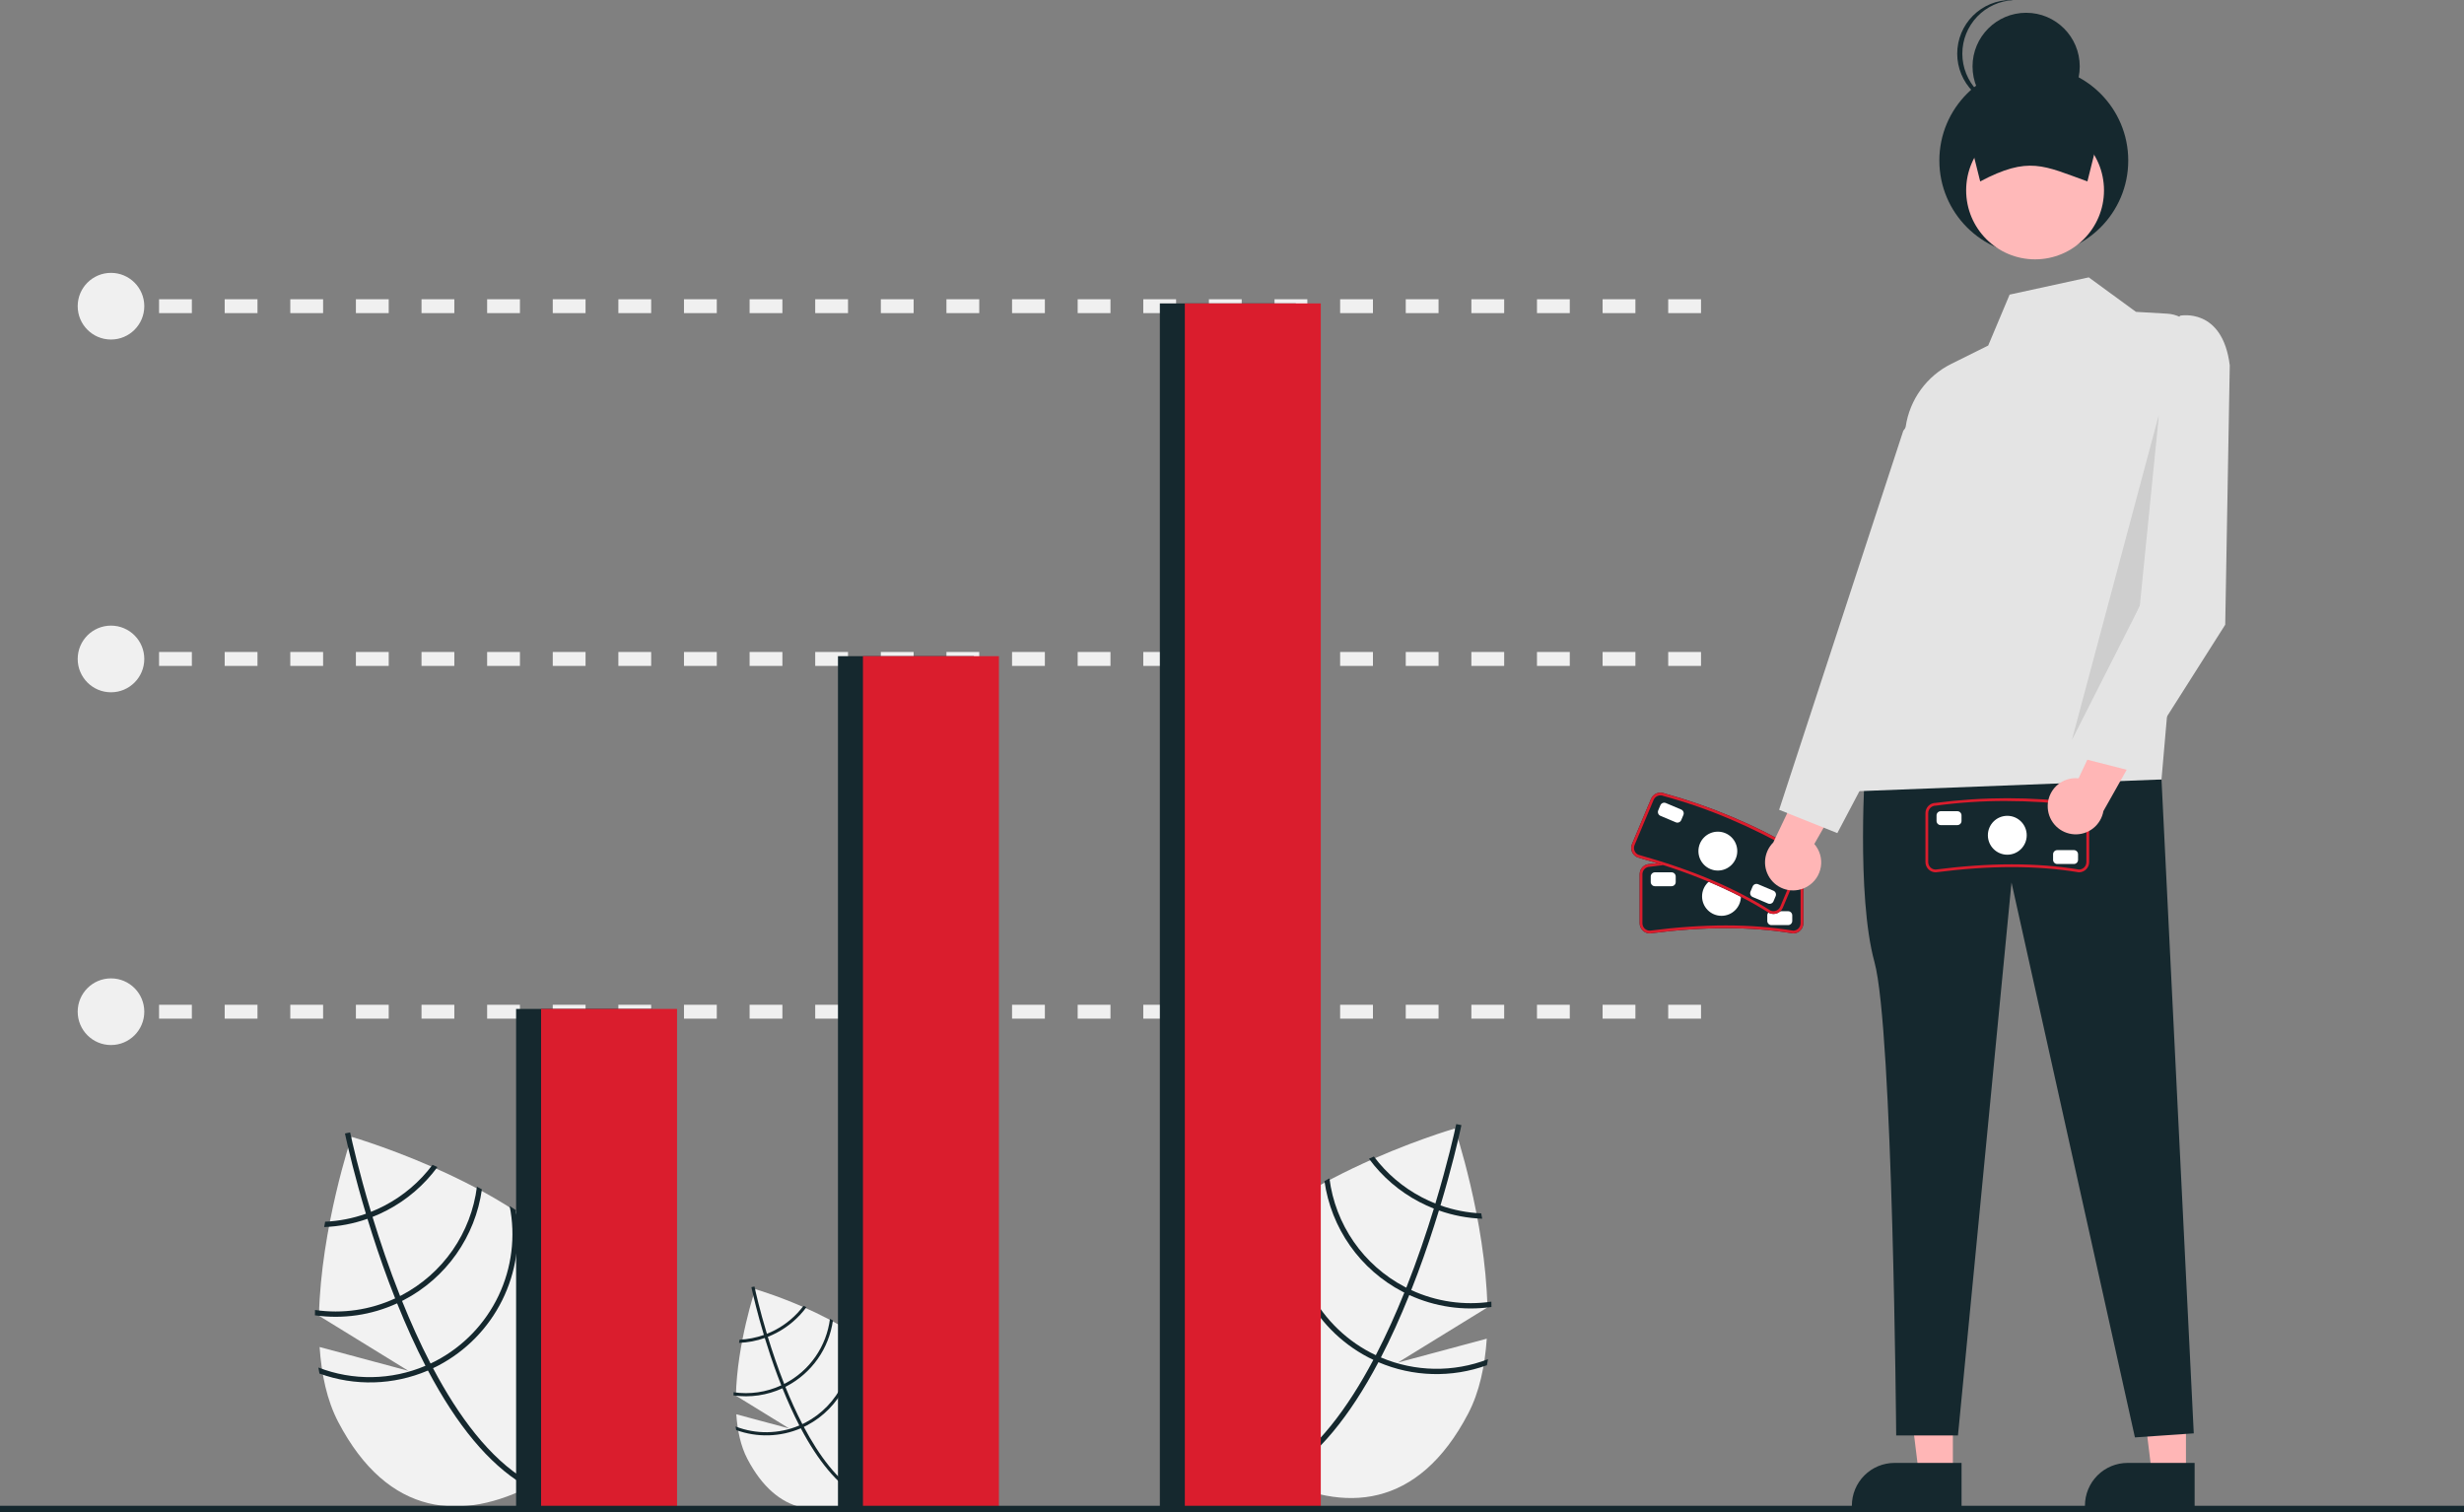 <svg width="691" height="424" viewBox="0 0 691 424" fill="none" xmlns="http://www.w3.org/2000/svg">
<rect x="0" y="0" width="691" height="424" fill="#808080" stroke="none"/>
<g clip-path="url(#clip0_3_144)">
<path d="M416.947 375.394L392.022 382.087L417.128 366.633C416.588 341.998 407.997 316.453 407.997 316.453C407.997 316.453 354.344 332.012 340.262 358.954C326.181 385.895 337.265 403.682 357.004 414.018C376.742 424.354 397.66 423.326 411.741 396.385C414.875 390.388 416.426 383.1 416.947 375.394Z" fill="#F2F2F2"/>
<path d="M387.257 380.66L386.563 381.988C378.416 397.383 369.521 408.065 359.985 413.874C359.847 413.961 359.707 414.038 359.569 414.125L359.18 413.477L358.813 412.85C369.261 406.657 378.03 394.761 385.14 381.335C385.373 380.904 385.61 380.467 385.833 380.023C388.793 374.313 391.458 368.365 393.828 362.472C394.015 362.017 394.199 361.553 394.384 361.088C397.471 353.293 400.045 345.647 402.108 338.915C402.256 338.44 402.397 337.961 402.535 337.489C405.98 326.08 407.891 317.51 408.301 315.605C408.355 315.374 408.381 315.245 408.388 315.216L409.104 315.365L409.114 315.362L409.838 315.514C409.831 315.544 409.746 315.977 409.566 316.77C408.908 319.742 407.04 327.765 403.961 338.027C403.82 338.489 403.678 338.967 403.53 339.442C401.862 344.907 399.868 350.947 397.539 357.164C396.957 358.726 396.365 360.258 395.764 361.761C395.586 362.229 395.402 362.693 395.214 363.148C392.654 369.519 390.002 375.357 387.257 380.66Z" fill="#15282E"/>
<path d="M403.961 338.027C403.49 337.855 403.012 337.681 402.535 337.489C401.238 336.972 399.968 336.388 398.731 335.74C393.455 332.986 388.863 329.082 385.294 324.316C384.836 324.52 384.378 324.724 383.91 324.931C387.637 329.997 392.471 334.144 398.044 337.055C399.365 337.746 400.721 338.367 402.108 338.915C402.578 339.103 403.056 339.278 403.53 339.442C407.435 340.823 411.527 341.602 415.666 341.753C415.572 341.243 415.482 340.744 415.395 340.254C411.495 340.079 407.642 339.329 403.961 338.027Z" fill="#15282E"/>
<path d="M395.764 361.761C395.297 361.55 394.837 361.325 394.383 361.088C394.242 361.022 394.098 360.947 393.96 360.875C388.246 357.883 383.34 353.552 379.66 348.253C375.98 342.953 373.635 336.841 372.825 330.438C372.359 330.689 371.894 330.939 371.431 331.199C372.351 337.73 374.812 343.948 378.61 349.337C382.408 354.726 387.434 359.132 393.272 362.189C393.456 362.286 393.64 362.382 393.828 362.472C394.291 362.706 394.751 362.93 395.214 363.148C402.415 366.46 410.416 367.627 418.262 366.508C418.254 366.01 418.247 365.512 418.233 365.011C410.587 366.139 402.778 365.009 395.764 361.761Z" fill="#15282E"/>
<path d="M387.257 380.66C386.777 380.459 386.304 380.244 385.833 380.023C385.331 379.785 384.831 379.54 384.339 379.282C376.666 375.253 370.504 368.845 366.774 361.017C363.045 353.189 361.949 344.362 363.651 335.859C363.077 336.236 362.506 336.607 361.946 336.992C360.526 345.622 361.859 354.479 365.755 362.307C369.652 370.135 375.914 376.535 383.651 380.597C384.144 380.855 384.64 381.107 385.14 381.335C385.613 381.566 386.086 381.78 386.563 381.988C396.23 386.124 407.105 386.428 416.988 382.84C417.104 382.281 417.197 381.718 417.294 381.149C407.599 384.902 396.825 384.727 387.257 380.66Z" fill="#15282E"/>
<path d="M89.63 377.731L114.555 384.423L89.45 368.97C89.99 344.335 98.58 318.79 98.58 318.79C98.58 318.79 152.234 334.349 166.315 361.29C180.397 388.232 169.312 406.018 149.574 416.355C129.836 426.691 108.918 425.663 94.837 398.721C91.702 392.725 90.152 385.437 89.63 377.731Z" fill="#F2F2F2"/>
<path d="M119.32 382.997L120.014 384.325C128.161 399.72 137.057 410.402 146.593 416.21C146.731 416.297 146.871 416.375 147.009 416.462L147.398 415.814L147.765 415.187C137.316 408.993 128.547 397.098 121.438 383.672C121.205 383.241 120.968 382.804 120.744 382.36C117.785 376.65 115.119 370.702 112.75 364.808C112.563 364.354 112.379 363.889 112.194 363.425C109.107 355.629 106.533 347.984 104.47 341.252C104.322 340.777 104.181 340.298 104.043 339.826C100.598 328.417 98.686 319.846 98.277 317.942C98.223 317.711 98.197 317.582 98.19 317.552L97.473 317.701L97.463 317.698L96.74 317.851C96.747 317.881 96.831 318.314 97.012 319.107C97.67 322.079 99.538 330.102 102.617 340.363C102.758 340.825 102.9 341.304 103.048 341.779C104.716 347.244 106.71 353.284 109.039 359.5C109.621 361.063 110.213 362.595 110.814 364.097C110.992 364.565 111.176 365.03 111.363 365.484C113.924 371.856 116.576 377.693 119.32 382.997Z" fill="#15282E"/>
<path d="M91.183 342.591C91.096 343.081 91.005 343.58 90.912 344.09C95.051 343.939 99.142 343.16 103.048 341.779C103.522 341.614 103.999 341.44 104.47 341.252C105.857 340.704 107.213 340.083 108.534 339.392C114.107 336.481 118.941 332.334 122.668 327.268C122.2 327.06 121.742 326.856 121.284 326.652C117.715 331.419 113.123 335.323 107.847 338.077C106.609 338.725 105.34 339.308 104.043 339.826C103.566 340.017 103.088 340.192 102.617 340.363C98.936 341.665 95.083 342.416 91.183 342.591Z" fill="#15282E"/>
<path d="M88.345 367.348C88.331 367.849 88.323 368.347 88.316 368.845C96.161 369.964 104.163 368.797 111.363 365.484C111.827 365.267 112.287 365.043 112.75 364.808C112.937 364.719 113.121 364.622 113.305 364.526C119.143 361.469 124.17 357.063 127.968 351.674C131.766 346.284 134.227 340.067 135.146 333.536C134.684 333.276 134.218 333.025 133.753 332.775C132.943 339.178 130.597 345.29 126.917 350.59C123.237 355.889 118.331 360.219 112.618 363.211C112.48 363.284 112.336 363.359 112.194 363.425C111.741 363.662 111.281 363.886 110.814 364.097C103.8 367.346 95.991 368.476 88.345 367.348Z" fill="#15282E"/>
<path d="M89.284 383.486C89.381 384.055 89.474 384.618 89.59 385.176C99.472 388.765 110.348 388.461 120.014 384.325C120.491 384.117 120.965 383.903 121.438 383.672C121.938 383.443 122.434 383.192 122.926 382.934C130.664 378.872 136.926 372.472 140.822 364.644C144.719 356.816 146.052 347.958 144.632 339.329C144.071 338.944 143.501 338.573 142.927 338.195C144.629 346.699 143.533 355.526 139.803 363.354C136.074 371.182 129.912 377.59 122.239 381.619C121.747 381.877 121.247 382.122 120.744 382.36C120.274 382.581 119.801 382.796 119.32 382.997C109.753 387.063 98.979 387.239 89.284 383.486Z" fill="#15282E"/>
<path d="M206.488 396.596L221.326 400.58L206.38 391.38C206.702 376.715 211.816 361.507 211.816 361.507C211.816 361.507 243.757 370.769 252.14 386.808C260.523 402.847 253.925 413.436 242.174 419.59C230.423 425.743 217.97 425.131 209.587 409.092C207.721 405.522 206.798 401.183 206.488 396.596Z" fill="#F2F2F2"/>
<path d="M224.163 399.731L224.576 400.522C229.426 409.687 234.722 416.046 240.399 419.504C240.481 419.556 240.565 419.601 240.647 419.653L240.878 419.268L241.096 418.894C234.876 415.207 229.656 408.126 225.424 400.133C225.285 399.876 225.144 399.616 225.011 399.352C223.249 395.952 221.662 392.411 220.251 388.903C220.14 388.632 220.03 388.356 219.921 388.079C218.083 383.438 216.55 378.887 215.322 374.879C215.234 374.596 215.15 374.311 215.068 374.03C213.017 367.238 211.879 362.136 211.635 361.002C211.603 360.864 211.588 360.788 211.583 360.77L211.157 360.859L211.151 360.857L210.72 360.948C210.724 360.966 210.775 361.223 210.882 361.696C211.274 363.465 212.386 368.241 214.219 374.35C214.303 374.625 214.387 374.91 214.475 375.193C215.469 378.446 216.656 382.042 218.042 385.743C218.389 386.673 218.741 387.585 219.099 388.479C219.205 388.758 219.314 389.035 219.426 389.305C220.95 393.098 222.529 396.573 224.163 399.731Z" fill="#15282E"/>
<path d="M207.412 375.676C207.36 375.968 207.306 376.265 207.251 376.568C209.715 376.479 212.151 376.015 214.475 375.193C214.758 375.095 215.042 374.991 215.322 374.879C216.148 374.553 216.955 374.183 217.742 373.772C221.059 372.039 223.937 369.57 226.156 366.554C225.877 366.43 225.605 366.309 225.332 366.188C223.207 369.025 220.474 371.349 217.332 372.989C216.596 373.374 215.84 373.722 215.068 374.03C214.784 374.144 214.499 374.248 214.219 374.35C212.028 375.125 209.734 375.572 207.412 375.676Z" fill="#15282E"/>
<path d="M205.722 390.415C205.714 390.713 205.71 391.009 205.705 391.306C210.376 391.972 215.139 391.277 219.426 389.305C219.702 389.176 219.976 389.042 220.252 388.903C220.363 388.849 220.473 388.792 220.582 388.735C224.058 386.915 227.05 384.292 229.311 381.083C231.572 377.875 233.037 374.174 233.585 370.286C233.309 370.131 233.032 369.982 232.755 369.833C232.273 373.644 230.877 377.283 228.686 380.438C226.495 383.593 223.574 386.171 220.173 387.952C220.091 387.995 220.005 388.04 219.921 388.079C219.651 388.22 219.377 388.354 219.099 388.479C214.923 390.414 210.274 391.086 205.722 390.415Z" fill="#15282E"/>
<path d="M206.282 400.022C206.339 400.361 206.395 400.696 206.464 401.028C212.347 403.165 218.821 402.984 224.576 400.522C224.86 400.398 225.142 400.27 225.424 400.133C225.721 399.997 226.017 399.847 226.31 399.693C230.916 397.275 234.644 393.465 236.964 388.805C239.283 384.145 240.077 378.872 239.232 373.734C238.898 373.505 238.558 373.284 238.217 373.059C239.23 378.122 238.577 383.377 236.357 388.037C234.137 392.697 230.468 396.512 225.901 398.911C225.607 399.064 225.31 399.21 225.011 399.352C224.731 399.483 224.449 399.611 224.163 399.731C218.467 402.152 212.053 402.256 206.282 400.022Z" fill="#15282E"/>
<path d="M502.871 261.755L502.807 261.749C491.005 259.799 477.895 259.8 462.726 261.752H462.72C462.342 261.756 461.966 261.686 461.615 261.544C461.264 261.403 460.944 261.193 460.675 260.927C460.405 260.662 460.19 260.345 460.043 259.996C459.896 259.647 459.82 259.272 459.818 258.894V245.143C459.819 244.385 460.12 243.658 460.656 243.121C461.192 242.585 461.919 242.283 462.677 242.282C476.034 240.539 489.561 240.54 502.919 242.285H502.924C503.673 242.296 504.388 242.603 504.913 243.138C505.438 243.673 505.731 244.393 505.729 245.143V258.894C505.728 259.652 505.427 260.379 504.891 260.916C504.355 261.452 503.629 261.754 502.871 261.755Z" fill="#15282E"/>
<path d="M502.871 261.755L502.807 261.749C491.005 259.799 477.895 259.8 462.726 261.752H462.72C462.342 261.756 461.966 261.686 461.615 261.544C461.264 261.403 460.944 261.193 460.675 260.927C460.405 260.662 460.19 260.345 460.043 259.996C459.896 259.647 459.82 259.272 459.818 258.894V245.143C459.819 244.385 460.12 243.658 460.656 243.121C461.192 242.585 461.919 242.283 462.677 242.282C476.034 240.539 489.561 240.54 502.919 242.285H502.924C503.673 242.296 504.388 242.603 504.913 243.138C505.438 243.673 505.731 244.393 505.729 245.143V258.894C505.728 259.652 505.427 260.379 504.891 260.916C504.355 261.452 503.629 261.754 502.871 261.755ZM482.263 241.756C475.73 241.745 469.204 242.179 462.73 243.057C462.452 243.053 462.177 243.104 461.919 243.206C461.662 243.309 461.427 243.462 461.229 243.656C461.03 243.849 460.872 244.081 460.764 244.336C460.655 244.592 460.598 244.866 460.596 245.143V258.894C460.597 259.446 460.816 259.975 461.206 260.365C461.596 260.756 462.125 260.975 462.677 260.976C477.858 259.019 491.032 259.018 502.901 260.976C503.447 260.967 503.968 260.744 504.352 260.354C504.735 259.965 504.95 259.44 504.951 258.894V245.143C504.95 244.591 504.731 244.062 504.341 243.672C503.951 243.281 503.422 243.062 502.871 243.061C496.035 242.203 489.153 241.767 482.263 241.756Z" fill="#DA1D2D"/>
<path d="M482.773 256.814C485.782 256.814 488.221 254.373 488.221 251.362C488.221 248.351 485.782 245.91 482.773 245.91C479.765 245.91 477.326 248.351 477.326 251.362C477.326 254.373 479.765 256.814 482.773 256.814Z" fill="white"/>
<path d="M468.767 248.513H464.098C463.788 248.513 463.492 248.39 463.273 248.171C463.054 247.952 462.931 247.655 462.931 247.345V245.787C462.931 245.478 463.054 245.181 463.273 244.962C463.492 244.742 463.788 244.619 464.098 244.619H468.767C469.076 244.619 469.373 244.742 469.592 244.962C469.811 245.181 469.934 245.478 469.934 245.787V247.345C469.934 247.655 469.811 247.952 469.592 248.171C469.373 248.39 469.076 248.513 468.767 248.513Z" fill="white"/>
<path d="M501.449 259.418H496.78C496.471 259.418 496.174 259.295 495.955 259.075C495.736 258.856 495.613 258.559 495.613 258.25V256.692C495.613 256.382 495.736 256.085 495.955 255.866C496.174 255.647 496.471 255.524 496.78 255.524H501.449C501.759 255.524 502.055 255.647 502.274 255.866C502.493 256.085 502.616 256.382 502.616 256.692V258.25C502.616 258.559 502.493 258.856 502.274 259.075C502.055 259.295 501.759 259.418 501.449 259.418Z" fill="white"/>
<path d="M496.228 256.068L496.171 256.038C486.056 249.647 473.977 244.544 459.244 240.438L459.239 240.436C458.888 240.293 458.57 240.082 458.301 239.815C458.033 239.548 457.82 239.23 457.674 238.88C457.529 238.53 457.454 238.155 457.455 237.777C457.455 237.398 457.53 237.023 457.676 236.673L463.018 224.005C463.313 223.307 463.873 222.754 464.576 222.469C465.278 222.183 466.064 222.188 466.763 222.482C479.746 226.075 492.208 231.342 503.836 238.15L503.841 238.152C504.527 238.453 505.066 239.014 505.342 239.711C505.618 240.408 505.608 241.187 505.315 241.877L499.973 254.545C499.677 255.243 499.117 255.796 498.415 256.081C497.713 256.367 496.926 256.362 496.228 256.068Z" fill="#15282E"/>
<path d="M496.228 256.068L496.171 256.038C486.056 249.647 473.977 244.544 459.244 240.438L459.239 240.436C458.888 240.293 458.57 240.082 458.301 239.815C458.033 239.548 457.82 239.23 457.674 238.88C457.529 238.53 457.454 238.155 457.455 237.777C457.455 237.398 457.53 237.023 457.676 236.673L463.018 224.005C463.313 223.307 463.873 222.754 464.576 222.469C465.278 222.183 466.064 222.188 466.763 222.482C479.746 226.075 492.208 231.342 503.836 238.15L503.841 238.152C504.527 238.453 505.066 239.014 505.342 239.711C505.618 240.408 505.608 241.187 505.315 241.877L499.973 254.545C499.677 255.243 499.117 255.796 498.415 256.081C497.713 256.367 496.926 256.362 496.228 256.068ZM485.012 229.622C478.998 227.068 472.816 224.928 466.51 223.217C466.257 223.105 465.983 223.044 465.706 223.038C465.429 223.033 465.153 223.082 464.895 223.184C464.637 223.285 464.402 223.437 464.203 223.63C464.003 223.823 463.844 224.053 463.735 224.308L458.392 236.976C458.179 237.485 458.175 238.058 458.383 238.569C458.59 239.081 458.992 239.489 459.5 239.704C474.247 243.811 486.384 248.938 496.559 255.362C497.065 255.566 497.632 255.564 498.136 255.354C498.641 255.145 499.043 254.745 499.256 254.242L504.598 241.574C504.812 241.065 504.815 240.492 504.608 239.98C504.4 239.469 503.998 239.061 503.49 238.846C497.526 235.394 491.355 232.314 485.012 229.622Z" fill="#DA1D2D"/>
<path d="M481.75 244.123C484.758 244.123 487.197 241.681 487.197 238.67C487.197 235.659 484.758 233.218 481.75 233.218C478.742 233.218 476.303 235.659 476.303 238.67C476.303 241.681 478.742 244.123 481.75 244.123Z" fill="white"/>
<path d="M469.953 230.593L465.651 228.776C465.366 228.655 465.141 228.426 465.024 228.139C464.908 227.852 464.91 227.531 465.03 227.245L465.635 225.81C465.756 225.525 465.985 225.299 466.271 225.183C466.558 225.066 466.879 225.068 467.164 225.188L471.466 227.006C471.751 227.126 471.976 227.355 472.093 227.642C472.209 227.929 472.207 228.251 472.087 228.536L471.482 229.971C471.361 230.257 471.133 230.482 470.846 230.599C470.559 230.716 470.238 230.714 469.953 230.593Z" fill="white"/>
<path d="M495.826 253.362L491.524 251.544C491.239 251.423 491.014 251.194 490.897 250.908C490.781 250.621 490.783 250.299 490.903 250.014L491.508 248.578C491.629 248.293 491.858 248.067 492.144 247.951C492.431 247.834 492.752 247.836 493.038 247.956L497.339 249.774C497.624 249.895 497.849 250.124 497.966 250.41C498.082 250.697 498.08 251.019 497.96 251.304L497.355 252.74C497.234 253.025 497.006 253.251 496.719 253.367C496.432 253.484 496.111 253.482 495.826 253.362Z" fill="white"/>
<path d="M506.947 248.54C507.927 247.95 508.766 247.151 509.405 246.201C510.043 245.251 510.466 244.173 510.643 243.041C510.82 241.91 510.747 240.754 510.429 239.654C510.111 238.554 509.556 237.537 508.803 236.675L522.584 212.499L508.164 213.431L497.288 236.246C495.925 237.608 495.109 239.423 494.993 241.348C494.878 243.272 495.472 245.172 496.662 246.687C497.853 248.203 499.557 249.228 501.453 249.57C503.348 249.911 505.303 249.545 506.947 248.54Z" fill="#FFB6B6"/>
<path d="M613.026 413.35H603.486L598.948 376.517L613.028 376.518L613.026 413.35Z" fill="#FFB6B6"/>
<path d="M615.459 422.607L584.698 422.605V422.216C584.698 419.038 585.96 415.989 588.205 413.742C590.45 411.495 593.495 410.232 596.671 410.232H596.672L615.459 410.233L615.459 422.607Z" fill="#15282E"/>
<path d="M547.661 413.35H538.121L533.583 376.517L547.663 376.518L547.661 413.35Z" fill="#FFB6B6"/>
<path d="M550.094 422.607L519.333 422.605V422.216C519.333 419.038 520.595 415.989 522.84 413.742C525.085 411.495 528.131 410.232 531.306 410.232H531.307L550.095 410.233L550.094 422.607Z" fill="#15282E"/>
<path d="M523.13 213.538C523.13 213.538 520.506 250.941 525.674 269.779C530.842 288.617 531.765 402.536 531.765 402.536H549.088L564.102 247.468L598.716 403.082L615.216 401.947L606.167 218.576L523.13 213.538Z" fill="#15282E"/>
<path d="M599.009 87.451L585.766 77.778L563.575 82.615L557.568 96.901L547.217 102.038C543.814 103.727 540.871 106.218 538.642 109.297C536.413 112.376 534.964 115.95 534.419 119.713L519.632 221.924L606.167 218.576L616.643 98.203C616.753 96.945 616.609 95.678 616.221 94.478C615.833 93.277 615.208 92.166 614.383 91.211C613.558 90.257 612.55 89.477 611.419 88.919C610.288 88.361 609.057 88.036 607.798 87.963L599.009 87.451Z" fill="#E4E4E4"/>
<path d="M541.742 110.022L533.749 120.807L498.938 227.084L515.256 233.623L541.384 184.1L541.742 110.022Z" fill="#E4E4E4"/>
<path d="M570.356 71.528C584.983 71.528 596.842 59.659 596.842 45.017C596.842 30.375 584.983 18.505 570.356 18.505C555.728 18.505 543.869 30.375 543.869 45.017C543.869 59.659 555.728 71.528 570.356 71.528Z" fill="#15282E"/>
<path d="M570.713 72.728C581.388 72.728 590.041 64.066 590.041 53.382C590.041 42.697 581.388 34.035 570.713 34.035C560.039 34.035 551.386 42.697 551.386 53.382C551.386 64.066 560.039 72.728 570.713 72.728Z" fill="#FFB9B9"/>
<path d="M585.388 50.874C573.081 46.43 568.917 43.701 555.323 50.874L550.312 30.811H590.399L585.388 50.874Z" fill="#15282E"/>
<path d="M568.208 33.677C576.51 33.677 583.241 26.94 583.241 18.63C583.241 10.319 576.51 3.583 568.208 3.583C559.906 3.583 553.175 10.319 553.175 18.63C553.175 26.94 559.906 33.677 568.208 33.677Z" fill="#15282E"/>
<path d="M550.312 15.047C550.314 11.183 551.802 7.468 554.468 4.673C557.134 1.877 560.773 0.217 564.629 0.036C564.39 0.025 564.155 0 563.913 0C559.926 0 556.103 1.585 553.283 4.407C550.464 7.229 548.88 11.056 548.88 15.047C548.88 19.038 550.464 22.865 553.283 25.687C556.103 28.509 559.926 30.094 563.913 30.094C564.155 30.094 564.39 30.069 564.629 30.058C560.773 29.877 557.134 28.217 554.468 25.422C551.802 22.627 550.314 18.911 550.312 15.047Z" fill="#15282E"/>
<path opacity="0.1" d="M605.471 116.143L600.078 169.953L581.034 207.523L605.471 116.143Z" fill="black"/>
<path d="M35.406 281.757H30.737V285.651H35.406V281.757Z" fill="#F0F0F0"/>
<path d="M477.031 285.651H467.83V281.757H477.031V285.651ZM458.63 285.651H449.429V281.757H458.63V285.651ZM440.229 285.651H431.028V281.757H440.229V285.651ZM421.828 285.651H412.627V281.757H421.828V285.651ZM403.427 285.651H394.227V281.757H403.427V285.651ZM385.025 285.651H375.825V281.757H385.026L385.025 285.651ZM366.625 285.651H357.425V281.757H366.625V285.651ZM348.224 285.651H339.023V281.757H348.224V285.651ZM329.823 285.651H320.622V281.757H329.823V285.651ZM311.422 285.651H302.221V281.757H311.422L311.422 285.651ZM293.021 285.651H283.82V281.757H293.021L293.021 285.651ZM274.62 285.651H265.419V281.757H274.62L274.62 285.651ZM256.219 285.651H247.018V281.757H256.219L256.219 285.651ZM237.817 285.651H228.617V281.757H237.817L237.817 285.651ZM219.416 285.651H210.216V281.757H219.416L219.416 285.651ZM201.015 285.651H191.815V281.757H201.015L201.015 285.651ZM182.614 285.651H173.414V281.757H182.614L182.614 285.651ZM164.213 285.651H155.013V281.757H164.213L164.213 285.651ZM145.812 285.651H136.612V281.757H145.812L145.812 285.651ZM127.411 285.651H118.211V281.757H127.411L127.411 285.651ZM109.01 285.651H99.81V281.757H109.01L109.01 285.651ZM90.609 285.651H81.409V281.757H90.609L90.609 285.651ZM72.208 285.651H63.008V281.757H72.208L72.208 285.651ZM53.807 285.651H44.607V281.757H53.807L53.807 285.651Z" fill="#F0F0F0"/>
<path d="M35.406 182.837H30.737V186.731H35.406V182.837Z" fill="#F0F0F0"/>
<path d="M477.031 186.731H467.83V182.837H477.031V186.731ZM458.63 186.731H449.429V182.837H458.63V186.731ZM440.229 186.731H431.028V182.837H440.229V186.731ZM421.828 186.731H412.627V182.837H421.828V186.731ZM403.427 186.731H394.227V182.837H403.427V186.731ZM385.025 186.731H375.825V182.837H385.026L385.025 186.731ZM366.625 186.731H357.425V182.837H366.625V186.731ZM348.224 186.731H339.023V182.837H348.224V186.731ZM329.823 186.731H320.622V182.837H329.823V186.731ZM311.422 186.731H302.221V182.837H311.422L311.422 186.731ZM293.021 186.731H283.82V182.837H293.021L293.021 186.731ZM274.62 186.731H265.419V182.837H274.62L274.62 186.731ZM256.219 186.731H247.018V182.837H256.219L256.219 186.731ZM237.817 186.731H228.617V182.837H237.817L237.817 186.731ZM219.416 186.731H210.216V182.837H219.416L219.416 186.731ZM201.015 186.731H191.815V182.837H201.015L201.015 186.731ZM182.614 186.731H173.414V182.837H182.614L182.614 186.731ZM164.213 186.731H155.013V182.837H164.213L164.213 186.731ZM145.812 186.731H136.612V182.837H145.812L145.812 186.731ZM127.411 186.731H118.211V182.837H127.411L127.411 186.731ZM109.01 186.731H99.81V182.837H109.01L109.01 186.731ZM90.609 186.731H81.409V182.837H90.609L90.609 186.731ZM72.208 186.731H63.008V182.837H72.208L72.208 186.731ZM53.807 186.731H44.607V182.837H53.807L53.807 186.731Z" fill="#F0F0F0"/>
<path d="M35.406 83.916H30.737V87.811H35.406V83.916Z" fill="#F0F0F0"/>
<path d="M477.031 87.811H467.83V83.916H477.031V87.811ZM458.63 87.811H449.429V83.916H458.63V87.811ZM440.229 87.811H431.028V83.916H440.229V87.811ZM421.828 87.811H412.627V83.916H421.828V87.811ZM403.427 87.811H394.227V83.916H403.427V87.811ZM385.025 87.811H375.825V83.916H385.026L385.025 87.811ZM366.625 87.811H357.425V83.916H366.625V87.811ZM348.224 87.811H339.023V83.916H348.224V87.811ZM329.823 87.811H320.622V83.916H329.823V87.811ZM311.422 87.811H302.221V83.916H311.422L311.422 87.811ZM293.021 87.811H283.82V83.916H293.021L293.021 87.811ZM274.62 87.811H265.419V83.916H274.62L274.62 87.811ZM256.219 87.811H247.018V83.916H256.219L256.219 87.811ZM237.817 87.811H228.617V83.916H237.817L237.817 87.811ZM219.416 87.811H210.216V83.916H219.416L219.416 87.811ZM201.015 87.811H191.815V83.916H201.015L201.015 87.811ZM182.614 87.811H173.414V83.916H182.614L182.614 87.811ZM164.213 87.811H155.013V83.916H164.213L164.213 87.811ZM145.812 87.811H136.612V83.916H145.812L145.812 87.811ZM127.411 87.811H118.211V83.916H127.411L127.411 87.811ZM109.01 87.811H99.81V83.916H109.01L109.01 87.811ZM90.609 87.811H81.409V83.916H90.609L90.609 87.811ZM72.208 87.811H63.008V83.916H72.208L72.208 87.811ZM53.807 87.811H44.607V83.916H53.807L53.807 87.811Z" fill="#F0F0F0"/>
<path d="M182.866 282.925H144.736V423.127H182.866V282.925Z" fill="#15282E"/>
<path d="M189.869 282.925H151.74V423.127H189.869V282.925Z" fill="#DA1D2D"/>
<path d="M273.132 184.005H235.002V423.127H273.132V184.005Z" fill="#15282E"/>
<path d="M280.135 184.005H242.006V423.127H280.135V184.005Z" fill="#DA1D2D"/>
<path d="M363.398 85.085H325.268V423.127H363.398V85.085Z" fill="#15282E"/>
<path d="M370.401 85.085H332.271V423.127H370.401V85.085Z" fill="#DA1D2D"/>
<path d="M31.126 95.21C36.283 95.21 40.464 91.025 40.464 85.863C40.464 80.701 36.283 76.517 31.126 76.517C25.969 76.517 21.788 80.701 21.788 85.863C21.788 91.025 25.969 95.21 31.126 95.21Z" fill="#F0F0F0"/>
<path d="M31.126 194.131C36.283 194.131 40.464 189.946 40.464 184.784C40.464 179.622 36.283 175.437 31.126 175.437C25.969 175.437 21.788 179.622 21.788 184.784C21.788 189.946 25.969 194.131 31.126 194.131Z" fill="#F0F0F0"/>
<path d="M31.126 293.051C36.283 293.051 40.464 288.866 40.464 283.704C40.464 278.542 36.283 274.357 31.126 274.357C25.969 274.357 21.788 278.542 21.788 283.704C21.788 288.866 25.969 293.051 31.126 293.051Z" fill="#F0F0F0"/>
<path d="M691 422.255H0V424H691V422.255Z" fill="#15282E"/>
<path d="M583.02 244.619L582.957 244.614C571.155 242.663 558.044 242.664 542.876 244.616H542.87C542.491 244.62 542.116 244.55 541.765 244.408C541.414 244.267 541.094 244.057 540.824 243.792C540.554 243.526 540.34 243.209 540.193 242.86C540.046 242.511 539.969 242.137 539.968 241.758V228.008C539.969 227.249 540.27 226.522 540.806 225.985C541.342 225.449 542.068 225.147 542.826 225.146C556.184 223.403 569.711 223.404 583.068 225.149H583.074C583.823 225.161 584.538 225.467 585.063 226.002C585.588 226.537 585.881 227.258 585.879 228.008V241.758C585.878 242.516 585.577 243.244 585.041 243.78C584.505 244.316 583.778 244.618 583.02 244.619Z" fill="#15282E"/>
<path d="M583.02 244.619L582.957 244.614C571.155 242.663 558.044 242.664 542.876 244.616H542.87C542.491 244.62 542.116 244.55 541.765 244.408C541.414 244.267 541.094 244.057 540.824 243.792C540.554 243.526 540.34 243.209 540.193 242.86C540.046 242.511 539.969 242.137 539.968 241.758V228.008C539.969 227.249 540.27 226.522 540.806 225.985C541.342 225.449 542.068 225.147 542.826 225.146C556.184 223.403 569.711 223.404 583.068 225.149H583.074C583.823 225.161 584.538 225.467 585.063 226.002C585.588 226.537 585.881 227.258 585.879 228.008V241.758C585.878 242.516 585.577 243.244 585.041 243.78C584.505 244.316 583.778 244.618 583.02 244.619ZM562.413 224.62C555.88 224.609 549.353 225.043 542.879 225.922C542.602 225.917 542.327 225.968 542.069 226.07C541.811 226.173 541.577 226.326 541.378 226.52C541.18 226.714 541.022 226.945 540.914 227.2C540.805 227.456 540.748 227.73 540.746 228.008V241.758C540.747 242.31 540.966 242.839 541.356 243.23C541.746 243.62 542.275 243.839 542.826 243.84C558.008 241.883 571.182 241.883 583.051 243.84C583.597 243.831 584.118 243.608 584.501 243.219C584.885 242.829 585.1 242.305 585.101 241.758V228.008C585.1 227.456 584.881 226.926 584.491 226.536C584.101 226.146 583.572 225.926 583.02 225.925C576.185 225.067 569.302 224.631 562.413 224.62Z" fill="#DA1D2D"/>
<path d="M562.923 239.679C565.932 239.679 568.37 237.238 568.37 234.226C568.37 231.215 565.932 228.774 562.923 228.774C559.915 228.774 557.476 231.215 557.476 234.226C557.476 237.238 559.915 239.679 562.923 239.679Z" fill="white"/>
<path d="M548.917 231.378H544.248C543.938 231.377 543.642 231.254 543.423 231.035C543.204 230.816 543.081 230.519 543.081 230.209V228.652C543.081 228.342 543.204 228.045 543.423 227.826C543.642 227.607 543.938 227.483 544.248 227.483H548.917C549.226 227.483 549.523 227.607 549.742 227.826C549.961 228.045 550.084 228.342 550.084 228.652V230.209C550.084 230.519 549.961 230.816 549.742 231.035C549.523 231.254 549.226 231.377 548.917 231.378Z" fill="white"/>
<path d="M581.599 242.282H576.93C576.621 242.282 576.324 242.159 576.105 241.94C575.886 241.721 575.763 241.424 575.763 241.114V239.556C575.763 239.246 575.886 238.949 576.105 238.73C576.324 238.511 576.621 238.388 576.93 238.388H581.599C581.909 238.388 582.205 238.511 582.424 238.73C582.643 238.949 582.766 239.246 582.766 239.556V241.114C582.766 241.424 582.643 241.721 582.424 241.94C582.205 242.159 581.909 242.282 581.599 242.282Z" fill="white"/>
<path d="M574.272 226.595C574.192 225.453 574.363 224.307 574.773 223.238C575.184 222.169 575.823 221.203 576.647 220.408C577.47 219.614 578.458 219.009 579.54 218.638C580.622 218.267 581.772 218.137 582.91 218.259L594.767 193.082L602.286 205.434L589.874 227.448C589.543 229.347 588.527 231.059 587.02 232.259C585.512 233.459 583.618 234.063 581.694 233.958C579.771 233.853 577.953 233.045 576.585 231.688C575.218 230.331 574.394 228.519 574.272 226.595Z" fill="#FFB6B6"/>
<path d="M606.51 94.9L611.393 88.526C611.393 88.526 623.291 86.1 625.312 102.458L624.039 175.181L597.967 216.257L581.033 211.93L603.173 163.134L606.51 94.9Z" fill="#E4E4E4"/>
</g>
<defs>
<clipPath id="clip0_3_144">
<rect width="691" height="424" fill="white"/>
</clipPath>
</defs>
</svg>
